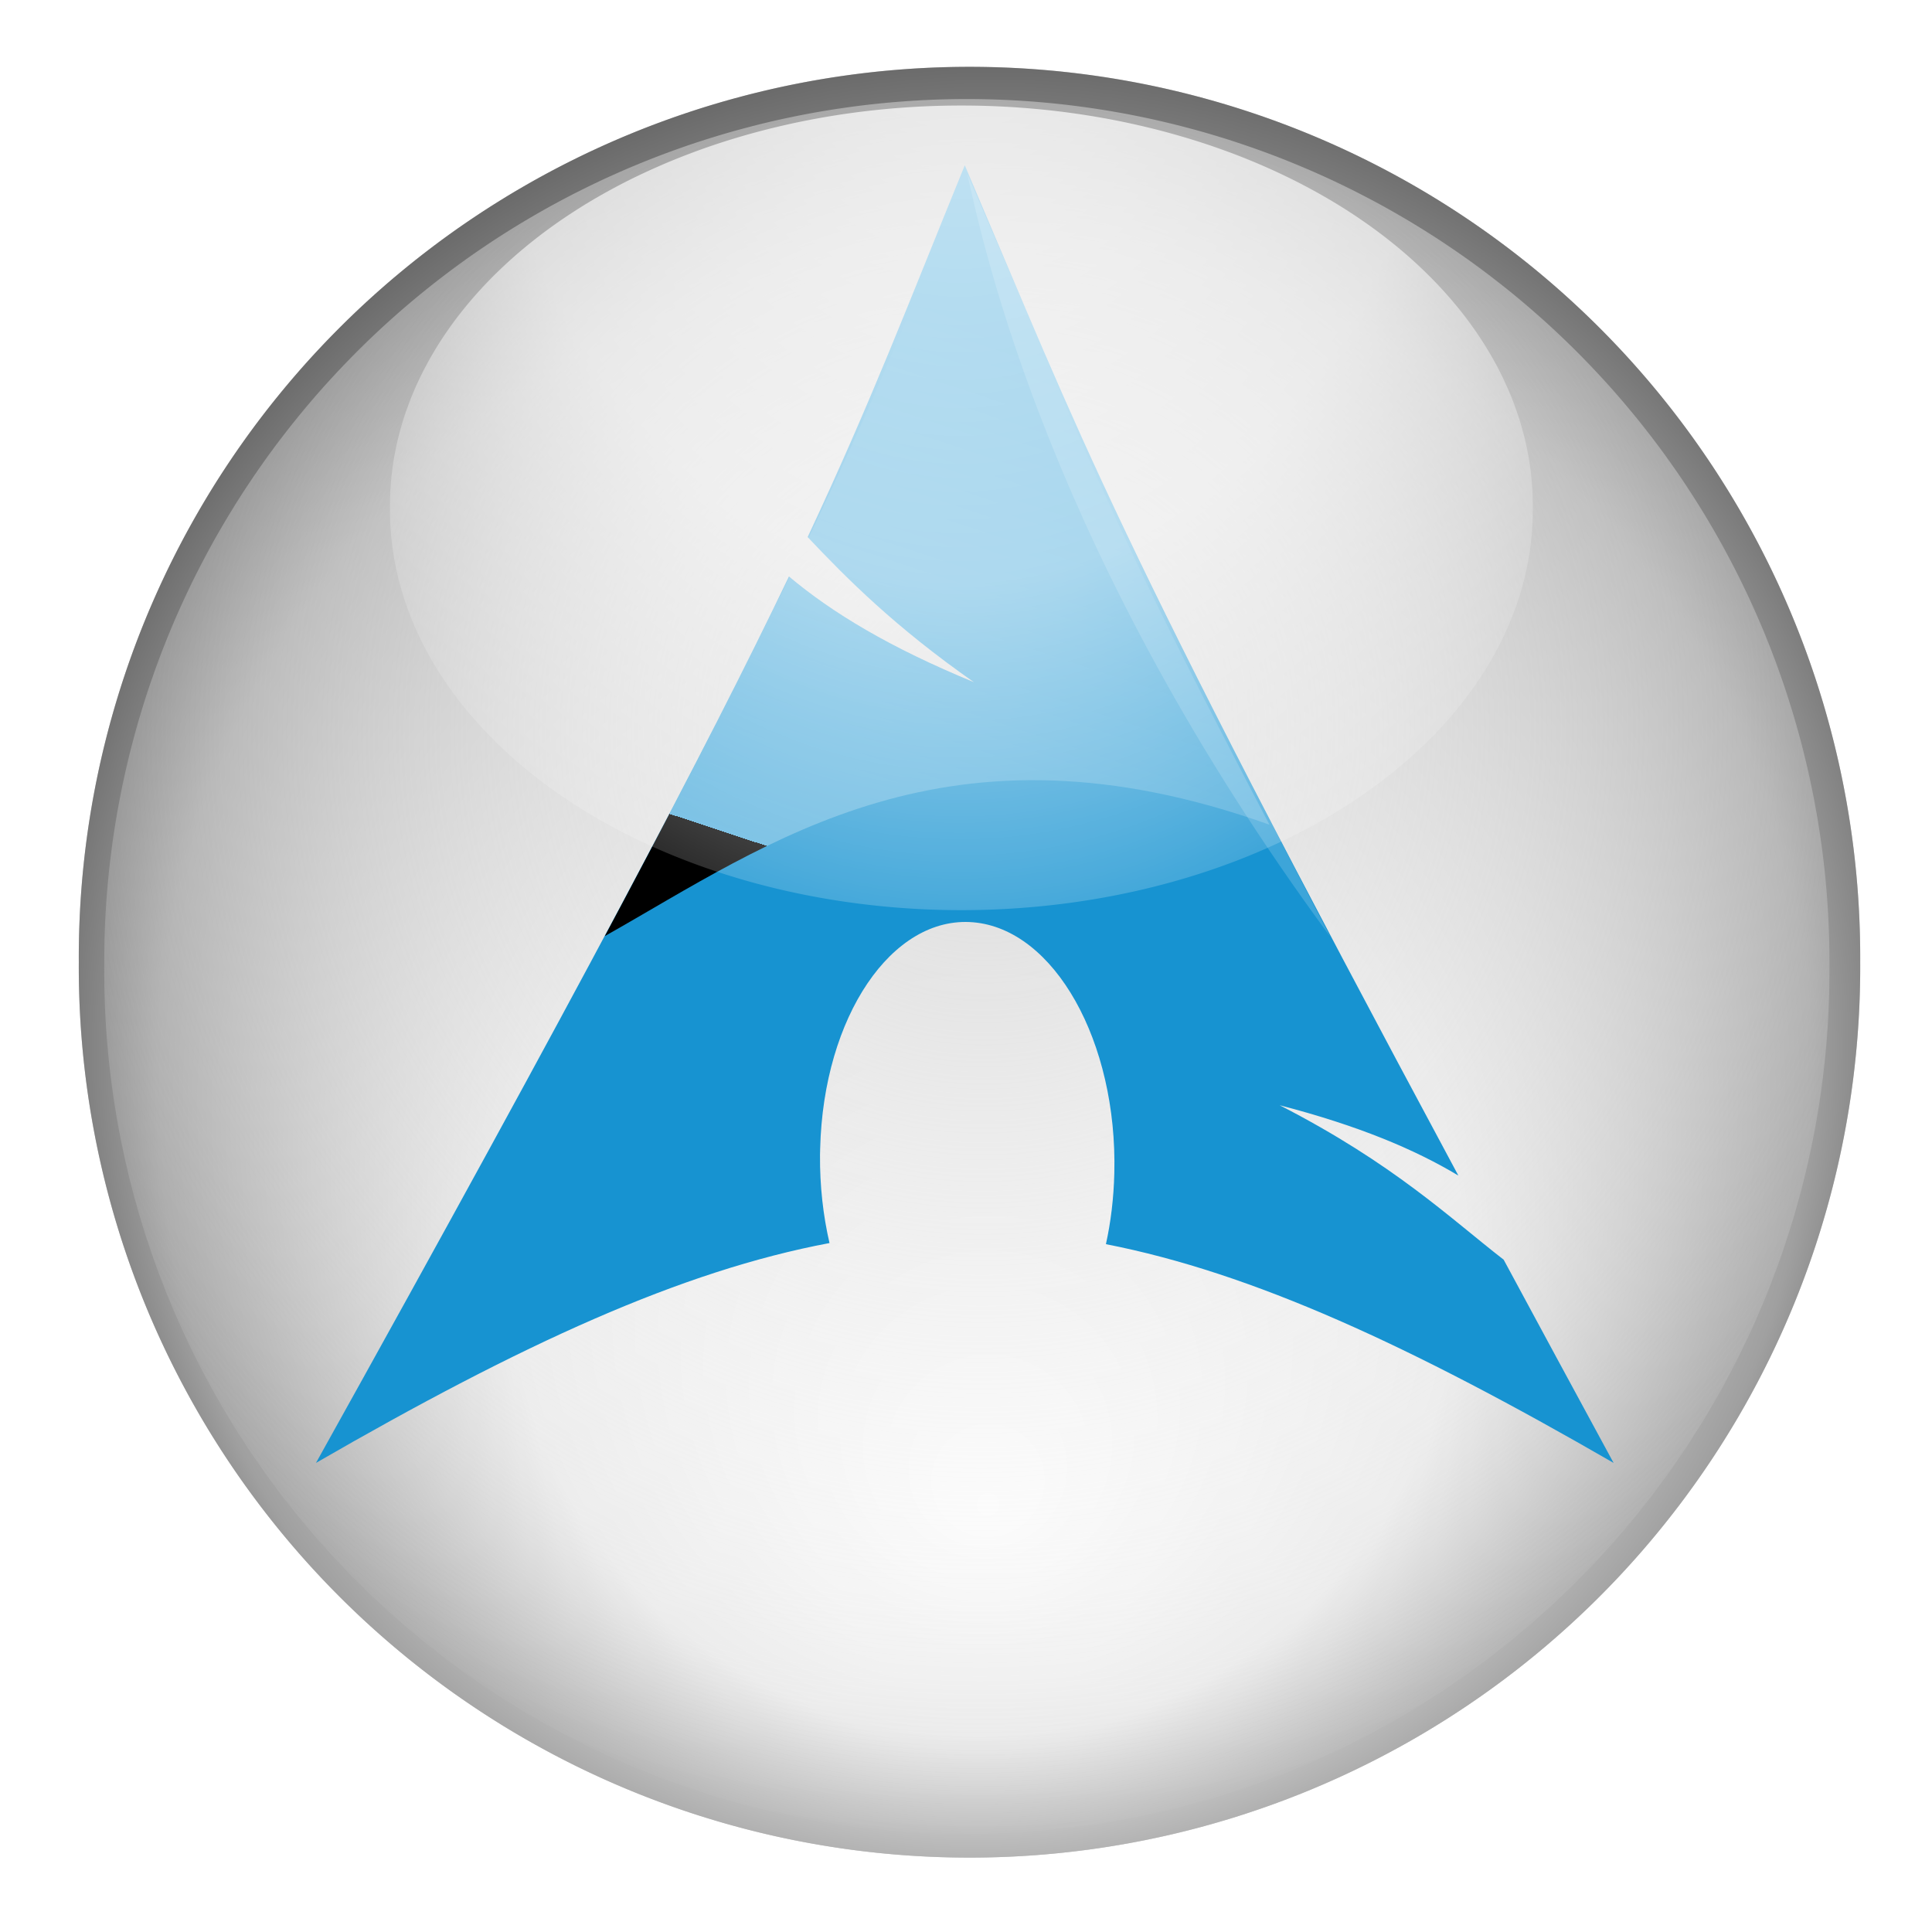 <?xml version="1.0" encoding="UTF-8" standalone="no"?>
<!-- Created with Inkscape (http://www.inkscape.org/) -->
<svg
   xmlns:dc="http://purl.org/dc/elements/1.1/"
   xmlns:cc="http://creativecommons.org/ns#"
   xmlns:rdf="http://www.w3.org/1999/02/22-rdf-syntax-ns#"
   xmlns:svg="http://www.w3.org/2000/svg"
   xmlns="http://www.w3.org/2000/svg"
   xmlns:xlink="http://www.w3.org/1999/xlink"
   xmlns:sodipodi="http://sodipodi.sourceforge.net/DTD/sodipodi-0.dtd"
   xmlns:inkscape="http://www.inkscape.org/namespaces/inkscape"
   width="128"
   height="128"
   id="svg13965"
   sodipodi:version="0.32"
   inkscape:version="0.46"
   version="1.0"
   sodipodi:docname="Start-here-Arch.svg"
   inkscape:output_extension="org.inkscape.output.svg.inkscape">
  <defs
     id="defs13967">
    <radialGradient
       inkscape:collect="always"
       xlink:href="#linearGradient3936"
       id="radialGradient25085"
       gradientUnits="userSpaceOnUse"
       gradientTransform="matrix(1.4081561e-6,3.053,-1.507,1.1922402e-6,1771.566,-1156.574)"
       cx="621.121"
       cy="758.496"
       fx="621.121"
       fy="758.496"
       r="31.574" />
    <radialGradient
       inkscape:collect="always"
       xlink:href="#linearGradient3926"
       id="radialGradient25093"
       gradientUnits="userSpaceOnUse"
       gradientTransform="matrix(-0.924,0.947,-0.92,-0.941,1936.27,941.75)"
       cx="621.446"
       cy="796.51"
       fx="621.446"
       fy="796.51"
       r="31.574" />
    <radialGradient
       inkscape:collect="always"
       xlink:href="#linearGradient25063"
       id="radialGradient25097"
       gradientUnits="userSpaceOnUse"
       gradientTransform="matrix(-0.84,0.844,-0.814,-0.85,1799.722,930.291)"
       cx="628.499"
       cy="789.595"
       fx="639.946"
       fy="777.538"
       r="31.574" />
    <linearGradient
       id="linearGradient3936">
      <stop
         style="stop-color:#ffffff;stop-opacity:0.795;"
         offset="0"
         id="stop3938" />
      <stop
         id="stop25033"
         offset="0.58"
         style="stop-color:#ffffff;stop-opacity:0.6;" />
      <stop
         style="stop-color:#ffffff;stop-opacity:0;"
         offset="1"
         id="stop3940" />
    </linearGradient>
    <radialGradient
       inkscape:collect="always"
       xlink:href="#linearGradient3936"
       id="radialGradient13963"
       gradientUnits="userSpaceOnUse"
       gradientTransform="matrix(1.4081561e-6,3.053,-1.507,1.1922402e-6,1771.566,-1156.574)"
       cx="621.121"
       cy="758.496"
       fx="621.121"
       fy="758.496"
       r="31.574" />
    <linearGradient
       id="linearGradient3926">
      <stop
         style="stop-color:#dadada;stop-opacity:1;"
         offset="0"
         id="stop3928" />
      <stop
         style="stop-color:#ffffff;stop-opacity:0;"
         offset="1"
         id="stop3930" />
    </linearGradient>
    <radialGradient
       inkscape:collect="always"
       xlink:href="#linearGradient3926"
       id="radialGradient13961"
       gradientUnits="userSpaceOnUse"
       gradientTransform="matrix(-0.924,0.947,-0.92,-0.941,1936.27,941.75)"
       cx="621.446"
       cy="796.51"
       fx="621.446"
       fy="796.51"
       r="31.574" />
    <filter
       inkscape:collect="always"
       id="filter4066">
      <feGaussianBlur
         inkscape:collect="always"
         stdDeviation="0.319"
         id="feGaussianBlur4068" />
    </filter>
    <linearGradient
       id="linearGradient25063">
      <stop
         id="stop25065"
         offset="0"
         style="stop-color:#ffffff;stop-opacity:1;" />
      <stop
         style="stop-color:#eaeaea;stop-opacity:1;"
         offset="0.457"
         id="stop25067" />
      <stop
         style="stop-color:#a0a0a0;stop-opacity:1;"
         offset="0.794"
         id="stop25069" />
      <stop
         id="stop25071"
         offset="1"
         style="stop-color:#414141;stop-opacity:1;" />
    </linearGradient>
    <radialGradient
       inkscape:collect="always"
       xlink:href="#linearGradient25063"
       id="radialGradient13959"
       gradientUnits="userSpaceOnUse"
       gradientTransform="matrix(-0.84,0.844,-0.814,-0.85,1799.722,930.291)"
       cx="628.499"
       cy="789.595"
       fx="639.946"
       fy="777.538"
       r="31.574" />
    <filter
       inkscape:collect="always"
       id="filter25003">
      <feGaussianBlur
         inkscape:collect="always"
         stdDeviation="1.278"
         id="feGaussianBlur25005" />
    </filter>
    <inkscape:perspective
       sodipodi:type="inkscape:persp3d"
       inkscape:vp_x="0 : 24 : 1"
       inkscape:vp_y="0 : 1000 : 0"
       inkscape:vp_z="48 : 24 : 1"
       inkscape:persp3d-origin="24 : 16 : 1"
       id="perspective13973" />
    <linearGradient
       y2="303.14"
       x2="606.912"
       y1="104.507"
       x1="541.335"
       gradientTransform="matrix(-0.394,0,0,0.394,978.35,416.981)"
       gradientUnits="userSpaceOnUse"
       id="linearGradient2216"
       xlink:href="#path1082_2_"
       inkscape:collect="always" />
    <linearGradient
       gradientUnits="userSpaceOnUse"
       y2="348.969"
       x2="650.814"
       y1="238.082"
       x1="291.836"
       id="linearGradient5329"
       xlink:href="#linearGradient5323"
       inkscape:collect="always" />
    <linearGradient
       id="linearGradient5323"
       inkscape:collect="always">
      <stop
         id="stop5325"
         offset="0"
         style="stop-color:#6e6e6e;stop-opacity:1" />
      <stop
         id="stop5327"
         offset="1"
         style="stop-color:#4d4d4d;stop-opacity:1" />
    </linearGradient>
    <linearGradient
       gradientUnits="userSpaceOnUse"
       y2="666.978"
       x2="616.486"
       y1="634.151"
       x1="400.614"
       id="linearGradient4352"
       xlink:href="#linearGradient4346"
       inkscape:collect="always" />
    <linearGradient
       id="linearGradient4346"
       inkscape:collect="always">
      <stop
         id="stop4348"
         offset="0"
         style="stop-color:#00bdec;stop-opacity:1" />
      <stop
         id="stop4350"
         offset="1"
         style="stop-color:#40bfde;stop-opacity:1" />
    </linearGradient>
    <linearGradient
       id="linearGradient3388">
      <stop
         id="stop3390"
         offset="0"
         style="stop-color:#000000;stop-opacity:0;" />
      <stop
         id="stop3392"
         offset="1"
         style="stop-color:#000000;stop-opacity:0.371;" />
    </linearGradient>
    <linearGradient
       gradientTransform="translate(287,-83)"
       x1="112.499"
       y1="6.137"
       x2="112.499"
       y2="129.347"
       id="path1082_2_"
       gradientUnits="userSpaceOnUse">
      <stop
         style="stop-color:#ffffff;stop-opacity:0"
         offset="0"
         id="stop193" />
      <stop
         style="stop-color:#ffffff;stop-opacity:0.275;"
         offset="1"
         id="stop195" />
      <midPointStop
         offset="0"
         style="stop-color:#FFFFFF"
         id="midPointStop197" />
      <midPointStop
         offset="0.5"
         style="stop-color:#FFFFFF"
         id="midPointStop199" />
      <midPointStop
         offset="1"
         style="stop-color:#000000"
         id="midPointStop201" />
    </linearGradient>
    <linearGradient
       y2="303.14"
       x2="606.912"
       y1="104.507"
       x1="541.335"
       gradientTransform="matrix(-0.394,0,0,0.394,978.35,416.981)"
       gradientUnits="userSpaceOnUse"
       id="linearGradient2240"
       xlink:href="#path1082_2_"
       inkscape:collect="always" />
    <inkscape:perspective
       id="perspective14179"
       inkscape:persp3d-origin="128 : 85.333333 : 1"
       inkscape:vp_z="256 : 128 : 1"
       inkscape:vp_y="0 : 1000 : 0"
       inkscape:vp_x="0 : 128 : 1"
       sodipodi:type="inkscape:persp3d" />
  </defs>
  <sodipodi:namedview
     id="base"
     pagecolor="#ffffff"
     bordercolor="#666666"
     borderopacity="1.0"
     inkscape:pageopacity="0.0"
     inkscape:pageshadow="2"
     inkscape:zoom="0.5"
     inkscape:cx="47.058565"
     inkscape:cy="54.704246"
     inkscape:current-layer="layer1"
     showgrid="true"
     inkscape:grid-bbox="true"
     inkscape:document-units="px"
     inkscape:window-width="1280"
     inkscape:window-height="885"
     inkscape:window-x="0"
     inkscape:window-y="26" />
  <g
     id="layer1"
     inkscape:label="Layer 1"
     inkscape:groupmode="layer"
     transform="translate(31.143,-14.571)">
    <g
       id="g14214"
       inkscape:export-filename="/home/byamato-arch/Documents/Icons/start-here.png"
       inkscape:export-xdpi="90"
       inkscape:export-ydpi="90">
      <rect
         style="fill:none;fill-opacity:1;stroke:none;stroke-width:2;stroke-miterlimit:4;stroke-dasharray:none;stroke-opacity:1"
         id="rect13941"
         width="128"
         height="128"
         x="-31.143"
         y="14.571" />
      <path
         transform="matrix(1.869,0,0,1.825,-1141.743,-1362.714)"
         d="M 660.162,789.608 A 31.574,32.323 0 1 1 597.015,789.608 A 31.574,32.323 0 1 1 660.162,789.608 z"
         sodipodi:ry="32.323132"
         sodipodi:rx="31.573921"
         sodipodi:cy="789.60785"
         sodipodi:cx="628.58856"
         id="path13943"
         style="opacity:0.5;fill:#333333;fill-opacity:1;stroke:none;stroke-width:2;stroke-miterlimit:4;stroke-dasharray:none;stroke-opacity:1;filter:url(#filter25003)"
         sodipodi:type="arc" />
      <path
         sodipodi:type="arc"
         style="fill:url(#radialGradient13959);fill-opacity:1;stroke:none;stroke-width:2;stroke-miterlimit:4;stroke-dasharray:none;stroke-opacity:1;filter:url(#filter4066)"
         id="path13945"
         sodipodi:cx="628.58856"
         sodipodi:cy="789.60785"
         sodipodi:rx="31.573921"
         sodipodi:ry="32.323132"
         d="M 660.162,789.608 A 31.574,32.323 0 1 1 597.015,789.608 A 31.574,32.323 0 1 1 660.162,789.608 z"
         transform="matrix(1.869,0,0,1.825,-1141.743,-1362.714)" />
      <path
         transform="matrix(1.81,0,0,1.768,-1104.832,-1317.424)"
         d="M 660.162,789.608 A 31.574,32.323 0 1 1 597.015,789.608 A 31.574,32.323 0 1 1 660.162,789.608 z"
         sodipodi:ry="32.323132"
         sodipodi:rx="31.573921"
         sodipodi:cy="789.60785"
         sodipodi:cx="628.58856"
         id="path13947"
         style="fill:url(#radialGradient13961);fill-opacity:1;stroke:none;stroke-width:2;stroke-miterlimit:4;stroke-dasharray:none;stroke-opacity:1"
         sodipodi:type="arc" />
      <g
         inkscape:label="Layer 1"
         id="g14201"
         transform="matrix(0.336,0,0,0.336,-100.684,0.846)">
        <g
           id="g2424"
           transform="matrix(1.347,0,0,1.347,-632.882,-513.344)">
          <g
             id="g2210">
            <path
               style="fill:#1793d1;fill-opacity:1;fill-rule:evenodd;stroke:none;stroke-width:1;stroke-linecap:round;stroke-linejoin:round;stroke-miterlimit:10;stroke-dasharray:none;stroke-opacity:1"
               d="M 128,0 C 116.605,27.937 109.687,46.237 97,73.344 C 104.778,81.589 114.338,91.156 129.844,102 C 113.174,95.14 101.81,88.271 93.312,81.125 C 77.076,115.005 51.622,163.246 0,256 C 40.563,232.582 72.008,218.138 101.312,212.625 C 100.059,207.221 99.389,201.347 99.438,195.25 L 99.469,193.969 C 100.113,167.975 113.638,147.987 129.656,149.344 C 145.674,150.701 158.144,172.881 157.5,198.875 C 157.379,203.771 156.81,208.476 155.844,212.844 C 184.833,218.517 215.982,232.897 256,256 C 248.108,241.47 241.039,228.38 234.312,215.906 C 223.716,207.694 212.669,197.009 190.125,185.438 C 205.621,189.464 216.727,194.12 225.375,199.312 C 156.98,71.973 151.454,55.04 128,0 z"
               id="path2518"
               transform="matrix(0.742,0,0,0.742,669.75,435.623)" />
            <path
               style="fill:#ffffff;fill-opacity:0.166;fill-rule:evenodd;stroke:none;stroke-width:36.1;stroke-linecap:butt;stroke-linejoin:round;stroke-miterlimit:10;stroke-opacity:1"
               d="M 818.226,548.553 C 777.045,492.658 767.499,447.608 765.081,436.853 C 787.049,487.521 786.899,488.143 818.226,548.553 z"
               id="path2522"
               sodipodi:nodetypes="ccc" />
            <path
               style="fill:url(#linearGradient2240);fill-opacity:1;fill-rule:evenodd;stroke:none;stroke-width:0.714;stroke-linecap:round;stroke-linejoin:round;stroke-miterlimit:10;stroke-dasharray:none;stroke-opacity:1"
               d="M 765.098,436.435 C 764.042,439.032 763.012,441.552 762.037,443.95 C 760.955,446.605 759.927,449.141 758.905,451.627 C 757.884,454.112 756.871,456.538 755.867,458.933 C 754.863,461.327 753.856,463.694 752.829,466.076 C 751.801,468.458 750.767,470.865 749.674,473.312 C 748.582,475.76 747.441,478.257 746.242,480.85 C 745.042,483.443 743.785,486.128 742.438,488.945 C 742.252,489.335 742.025,489.779 741.835,490.174 C 747.59,496.27 754.676,503.324 766.119,511.326 C 753.778,506.248 745.353,501.169 739.052,495.88 C 738.725,496.547 738.438,497.144 738.101,497.828 C 737.657,498.728 737.125,499.751 736.663,500.681 C 735.853,502.341 735.007,504.046 734.135,505.806 C 733.8,506.473 733.505,507.049 733.161,507.731 C 727.653,518.784 720.821,532.014 712.032,548.459 C 736.127,534.883 762.117,515.296 809.328,532.154 C 806.961,527.671 804.785,523.466 802.741,519.514 C 800.697,515.561 798.798,511.858 797.035,508.358 C 795.272,504.857 793.643,501.557 792.118,498.431 C 790.593,495.305 789.18,492.354 787.851,489.525 C 786.521,486.695 785.27,483.972 784.093,481.36 C 782.917,478.749 781.796,476.247 780.73,473.776 C 779.664,471.305 778.644,468.879 777.646,466.47 C 776.647,464.062 775.673,461.659 774.7,459.234 C 774.352,458.368 774.005,457.465 773.656,456.59 C 770.993,450.337 768.258,443.858 765.098,436.435 z"
               id="path2520" />
          </g>
        </g>
      </g>
      <path
         sodipodi:type="arc"
         style="fill:url(#radialGradient13963);fill-opacity:1;stroke:none;stroke-width:2;stroke-miterlimit:4;stroke-dasharray:none;stroke-opacity:1"
         id="path13951"
         sodipodi:cx="628.58856"
         sodipodi:cy="789.60785"
         sodipodi:rx="31.573921"
         sodipodi:ry="32.323132"
         d="M 660.162,789.608 A 31.574,32.323 0 1 1 597.015,789.608 A 31.574,32.323 0 1 1 660.162,789.608 z"
         transform="matrix(1.199,0,0,0.82,-721.126,-599.262)" />
    </g>
  </g>
</svg>
